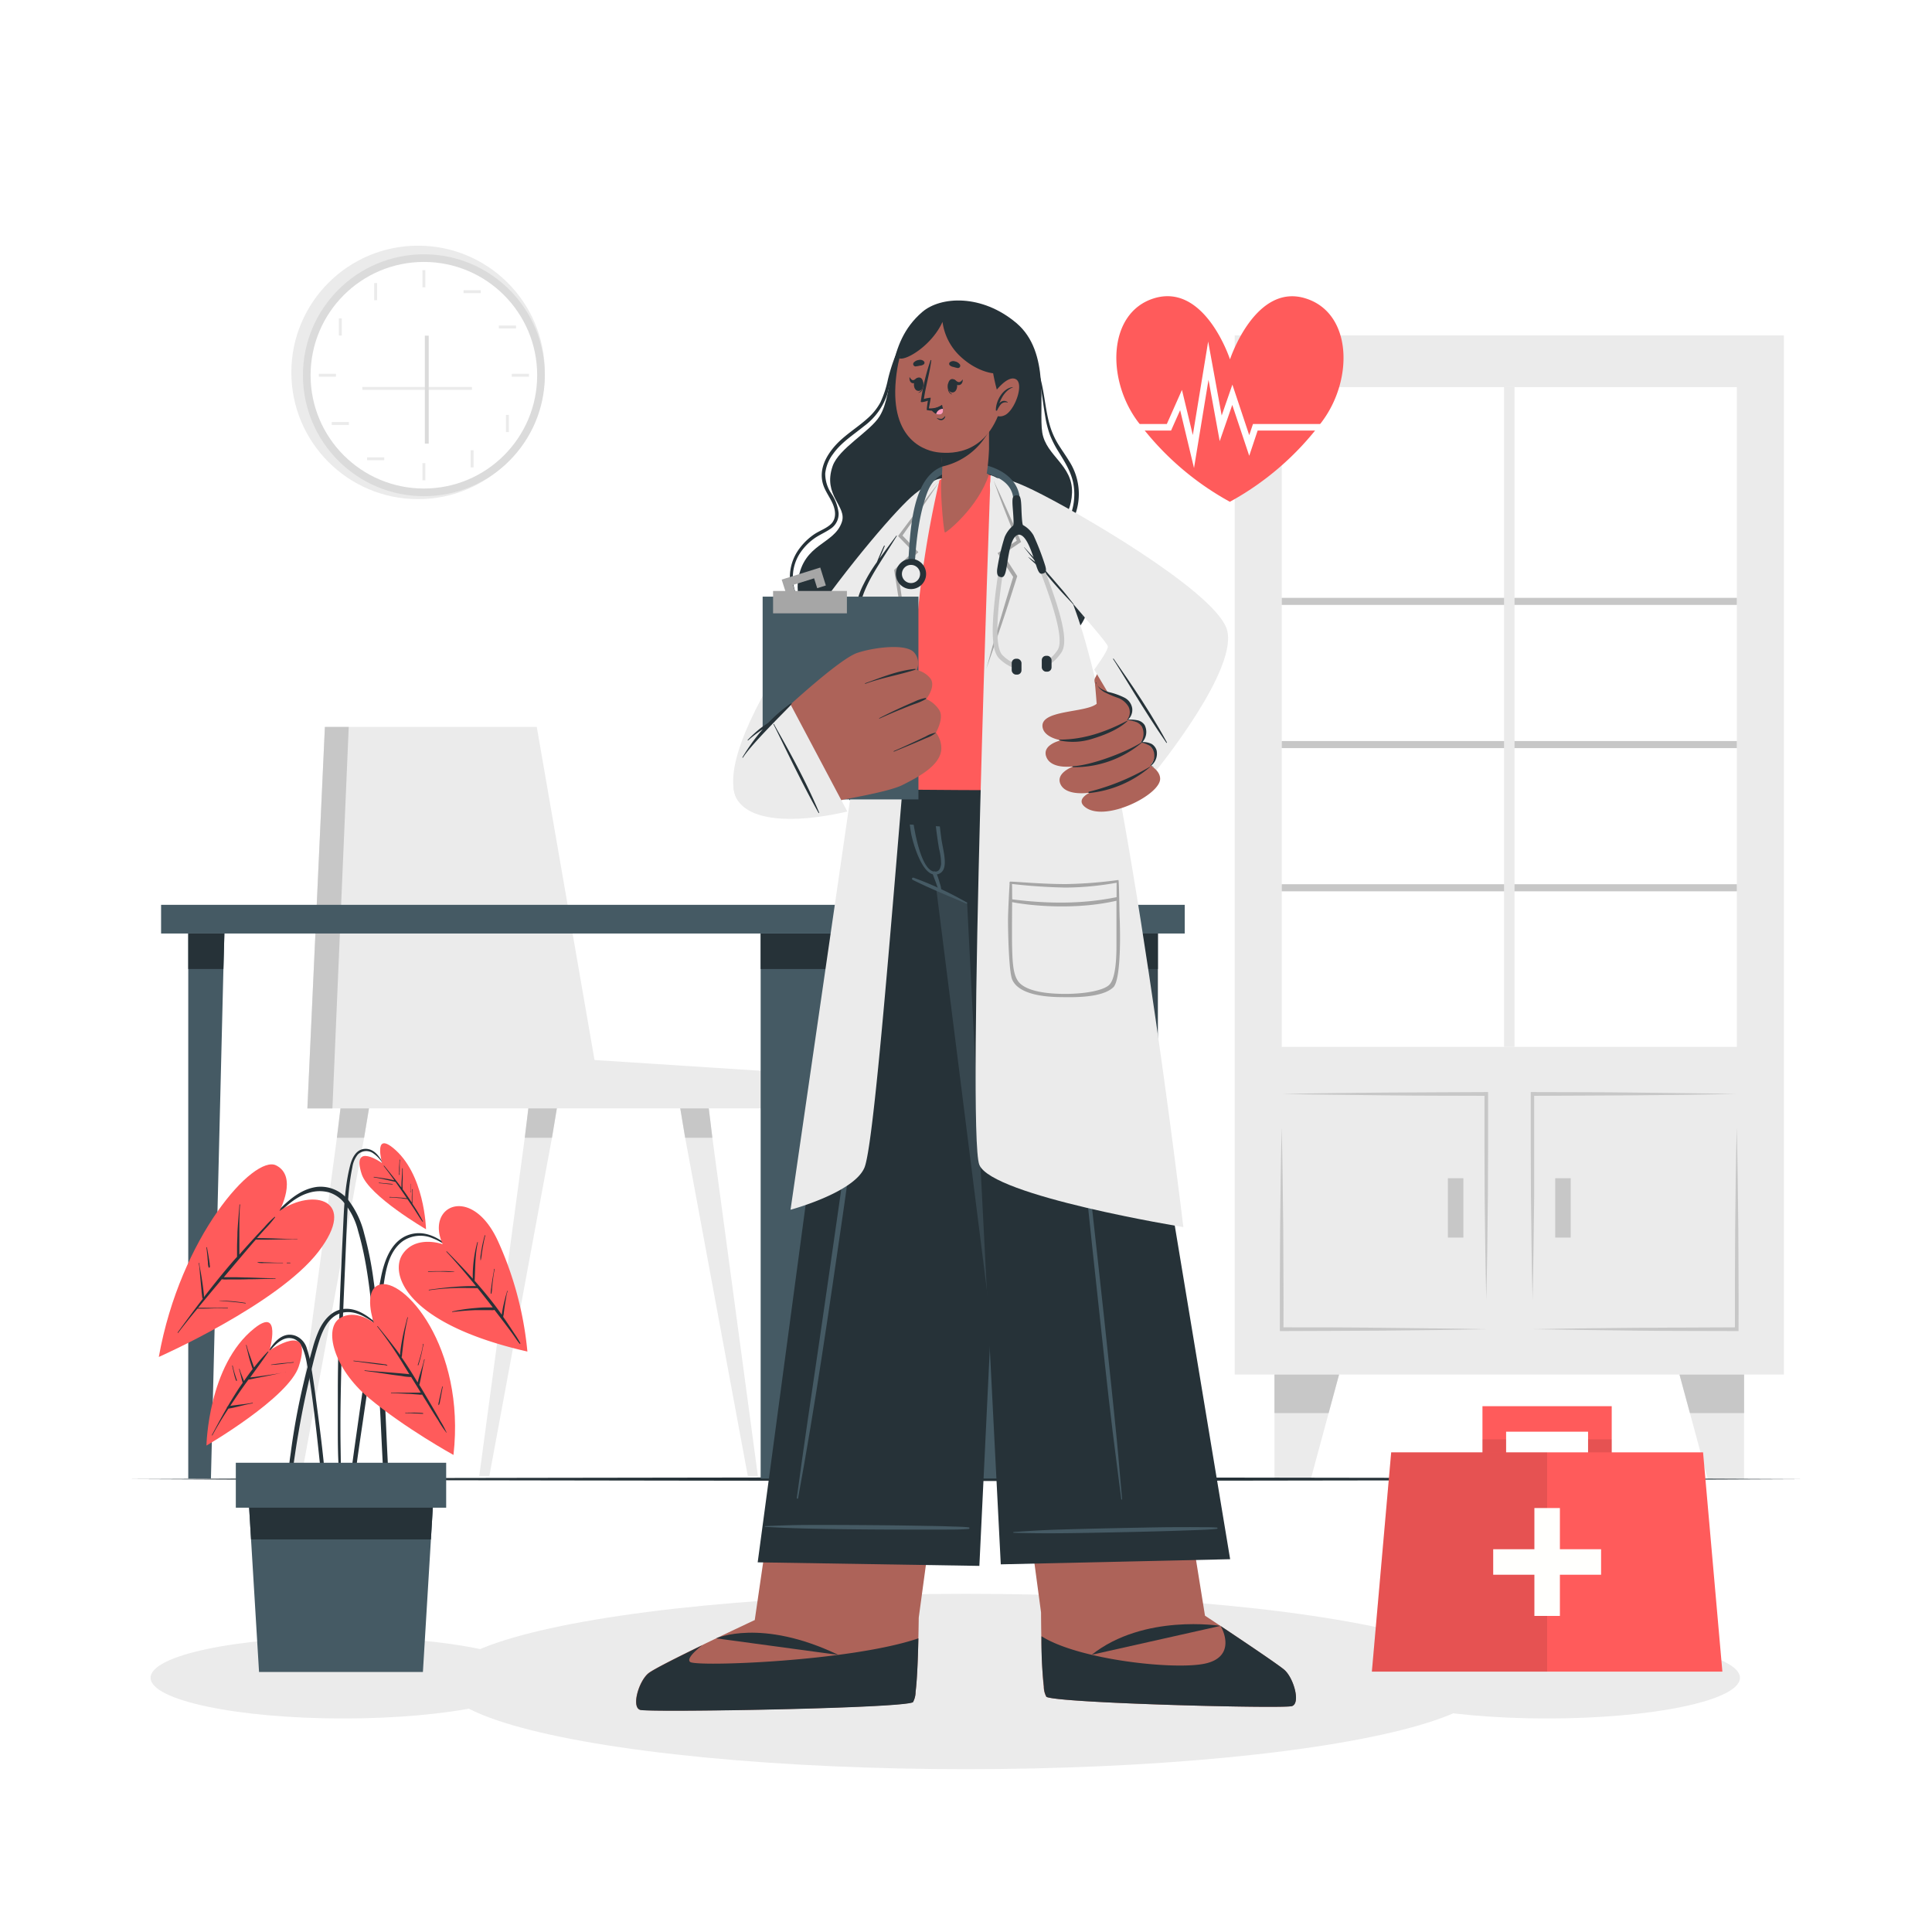 <svg class="animated" id="freepik_stories-doctor" xmlns="http://www.w3.org/2000/svg" viewBox="0 0 500 500" version="1.1" xmlns:xlink="http://www.w3.org/1999/xlink" xmlns:svgjs="http://svgjs.com/svgjs"><style>svg#freepik_stories-doctor:not(.animated) .animable {opacity: 0;}svg#freepik_stories-doctor.animated #freepik--background-complete--inject-18 {animation: 1s 1 forwards cubic-bezier(.36,-0.01,.5,1.38) slideDown;animation-delay: 0s;}svg#freepik_stories-doctor.animated #freepik--Shadow--inject-18 {animation: 1s 1 forwards cubic-bezier(.36,-0.01,.5,1.38) lightSpeedLeft;animation-delay: 0s;}svg#freepik_stories-doctor.animated #freepik--Floor--inject-18 {animation: 1s 1 forwards cubic-bezier(.36,-0.01,.5,1.38) lightSpeedLeft;animation-delay: 0s;}svg#freepik_stories-doctor.animated #freepik--Desk--inject-18 {animation: 1s 1 forwards cubic-bezier(.36,-0.01,.5,1.38) zoomIn;animation-delay: 0s;}svg#freepik_stories-doctor.animated #freepik--Plant--inject-18 {animation: 1s 1 forwards cubic-bezier(.36,-0.01,.5,1.38) zoomOut;animation-delay: 0s;}svg#freepik_stories-doctor.animated #freepik--Character--inject-18 {animation: 1s 1 forwards cubic-bezier(.36,-0.01,.5,1.38) zoomOut;animation-delay: 0s;}svg#freepik_stories-doctor.animated #freepik--Heart--inject-18 {animation: 1s 1 forwards cubic-bezier(.36,-0.01,.5,1.38) slideLeft;animation-delay: 0s;}svg#freepik_stories-doctor.animated #freepik--Bag--inject-18 {animation: 1s 1 forwards cubic-bezier(.36,-0.01,.5,1.38) zoomOut;animation-delay: 0s;}            @keyframes slideDown {                0% {                    opacity: 0;                    transform: translateY(-30px);                }                100% {                    opacity: 1;                    transform: translateY(0);                }            }                    @keyframes lightSpeedLeft {              from {                transform: translate3d(-50%, 0, 0) skewX(20deg);                opacity: 0;              }              60% {                transform: skewX(-10deg);                opacity: 1;              }              80% {                transform: skewX(2deg);              }              to {                opacity: 1;                transform: translate3d(0, 0, 0);              }            }                    @keyframes zoomIn {                0% {                    opacity: 0;                    transform: scale(0.5);                }                100% {                    opacity: 1;                    transform: scale(1);                }            }                    @keyframes zoomOut {                0% {                    opacity: 0;                    transform: scale(1.5);                }                100% {                    opacity: 1;                    transform: scale(1);                }            }                    @keyframes slideLeft {                0% {                    opacity: 0;                    transform: translateX(-30px);                }                100% {                    opacity: 1;                    transform: translateX(0);                }            }        </style><g id="freepik--background-complete--inject-18" class="animable" style="transform-origin: 263.553px 217.818px;"><circle cx="108.2" cy="96.38" r="32.8" style="fill: rgb(235, 235, 235); transform-origin: 108.2px 96.38px;" id="elu3cz2hgcle" class="animable"></circle><g id="elrv7fpe0xem"><circle cx="109.7" cy="97.11" r="31.3" style="fill: rgb(219, 219, 219); transform-origin: 109.7px 97.11px; transform: rotate(-45deg);" class="animable"></circle></g><g id="elircq3n006dm"><circle cx="109.7" cy="97.11" r="29.32" style="fill: rgb(255, 255, 255); transform-origin: 109.7px 97.11px; transform: rotate(-22.08deg);" class="animable"></circle></g><rect x="109.33" y="69.92" width="0.75" height="4.44" style="fill: rgb(235, 235, 235); transform-origin: 109.705px 72.14px;" id="elvk6hpq05r2g" class="animable"></rect><g id="el38klop8ai96"><rect x="96.84" y="73.26" width="0.75" height="4.44" style="fill: rgb(235, 235, 235); transform-origin: 97.215px 75.48px; transform: rotate(-29.99deg);" class="animable"></rect></g><g id="el29ojrzmi3of"><rect x="87.7" y="82.4" width="0.75" height="4.44" style="fill: rgb(235, 235, 235); transform-origin: 88.075px 84.62px; transform: rotate(-60.01deg);" class="animable"></rect></g><rect x="82.51" y="96.74" width="4.44" height="0.75" style="fill: rgb(235, 235, 235); transform-origin: 84.73px 97.115px;" id="elj4j3yg5272" class="animable"></rect><g id="ela3roi86y01"><rect x="85.85" y="109.22" width="4.44" height="0.75" style="fill: rgb(235, 235, 235); transform-origin: 88.07px 109.595px; transform: rotate(-29.887deg);" class="animable"></rect></g><g id="elre07olbbkl"><rect x="95" y="118.36" width="4.44" height="0.75" style="fill: rgb(235, 235, 235); transform-origin: 97.22px 118.735px; transform: rotate(-60.03deg);" class="animable"></rect></g><rect x="109.33" y="119.86" width="0.75" height="4.44" style="fill: rgb(235, 235, 235); transform-origin: 109.705px 122.08px;" id="elcwrhby4x1li" class="animable"></rect><g id="elrkwltxcthde"><rect x="121.81" y="116.52" width="0.75" height="4.44" style="fill: rgb(235, 235, 235); transform-origin: 122.185px 118.74px; transform: rotate(-30deg);" class="animable"></rect></g><g id="els4tlc7xm6qk"><rect x="130.95" y="107.38" width="0.75" height="4.44" style="fill: rgb(235, 235, 235); transform-origin: 131.325px 109.6px; transform: rotate(-60deg);" class="animable"></rect></g><rect x="132.45" y="96.74" width="4.45" height="0.75" style="fill: rgb(235, 235, 235); transform-origin: 134.675px 97.115px;" id="eljj5gx7kem1r" class="animable"></rect><g id="elgfk9jogi1yc"><rect x="129.11" y="84.25" width="4.44" height="0.75" style="fill: rgb(235, 235, 235); transform-origin: 131.33px 84.625px; transform: rotate(-29.887deg);" class="animable"></rect></g><g id="elx5nufdtumhe"><rect x="119.97" y="75.11" width="4.44" height="0.75" style="fill: rgb(235, 235, 235); transform-origin: 122.19px 75.485px; transform: rotate(-60.03deg);" class="animable"></rect></g><g id="ell2v8v857nci"><rect x="93.77" y="100.15" width="28.37" height="0.75" style="fill: rgb(235, 235, 235); transform-origin: 107.955px 100.525px; transform: rotate(-63.04deg);" class="animable"></rect></g><g id="elgb9h86p1tnf"><rect x="109.95" y="86.87" width="1" height="27.94" style="fill: rgb(219, 219, 219); transform-origin: 110.45px 100.84px; transform: rotate(-11.32deg);" class="animable"></rect></g><rect x="319.54" y="86.81" width="142.13" height="268.92" style="fill: rgb(235, 235, 235); transform-origin: 390.605px 221.27px;" id="eltz5mh30qawn" class="animable"></rect><rect x="331.71" y="100.19" width="117.79" height="170.74" style="fill: rgb(255, 255, 255); transform-origin: 390.605px 185.56px;" id="el2niy69rbori" class="animable"></rect><polygon points="339.23 382.79 329.84 382.79 329.84 355.73 346.55 355.73 339.23 382.79" style="fill: rgb(235, 235, 235); transform-origin: 338.195px 369.26px;" id="el602g7uvccf4" class="animable"></polygon><polygon points="346.55 355.73 343.85 365.7 329.83 365.7 329.83 355.73 346.55 355.73" style="fill: rgb(199, 199, 199); transform-origin: 338.19px 360.715px;" id="elhodw2stdqmr" class="animable"></polygon><polygon points="441.97 382.79 451.36 382.79 451.36 355.73 434.65 355.73 441.97 382.79" style="fill: rgb(235, 235, 235); transform-origin: 443.005px 369.26px;" id="elx1zslflxyjh" class="animable"></polygon><polygon points="434.65 355.73 437.35 365.7 451.37 365.7 451.37 355.73 434.65 355.73" style="fill: rgb(199, 199, 199); transform-origin: 443.01px 360.715px;" id="elonfvucyy5k" class="animable"></polygon><path d="M449.5,283.12c-8.83.18-17.65.28-26.47.35s-17.65.08-26.47.13l.48-.48c0,4.43,0,8.87,0,13.31l0,13.31c-.1,8.88-.19,17.75-.41,26.63-.23-8.88-.32-17.75-.42-26.63l-.05-13.31c0-4.44,0-8.88,0-13.31v-.49h.48c8.82.05,17.64,0,26.47.13S440.67,282.93,449.5,283.12Z" style="fill: rgb(199, 199, 199); transform-origin: 422.83px 309.5px;" id="elyki92io4nre" class="animable"></path><path d="M396.56,344c8.82-.19,17.64-.29,26.47-.36s17.64-.08,26.47-.13L449,344c0-4.36,0-8.71,0-13.06l.06-13.06c.09-8.71.18-17.41.41-26.12.22,8.71.31,17.41.4,26.12l.06,13.06c0,4.35.05,8.7,0,13.06v.48h-.48c-8.83-.05-17.65,0-26.47-.12S405.38,344.15,396.56,344Z" style="fill: rgb(199, 199, 199); transform-origin: 423.256px 318.12px;" id="elo5mcqkp2g5d" class="animable"></path><g id="el92z6disna3e"><rect x="402.49" y="304.92" width="4.01" height="15.36" style="fill: rgb(199, 199, 199); transform-origin: 404.495px 312.6px; transform: rotate(180deg);" class="animable"></rect></g><path d="M331.71,283.12c8.82-.19,17.64-.29,26.47-.36s17.64-.08,26.47-.13h.47v.49c0,4.43,0,8.87,0,13.31l-.06,13.31c-.09,8.88-.18,17.75-.41,26.63-.23-8.88-.32-17.75-.42-26.63l-.05-13.31c0-4.44,0-8.88,0-13.31l.48.48c-8.83-.05-17.65,0-26.47-.13S340.53,283.3,331.71,283.12Z" style="fill: rgb(199, 199, 199); transform-origin: 358.415px 309.5px;" id="elwfznhu73ji" class="animable"></path><path d="M384.65,344c-8.83.18-17.65.28-26.47.36s-17.65.07-26.47.12h-.48V344c0-4.36,0-8.71,0-13.06l.06-13.06c.09-8.71.18-17.41.41-26.12.22,8.71.31,17.41.4,26.12l.06,13.06c0,4.35.05,8.7,0,13.06l-.48-.49c8.82,0,17.64,0,26.47.13S375.82,343.78,384.65,344Z" style="fill: rgb(199, 199, 199); transform-origin: 357.94px 318.12px;" id="el3z1h1688thp" class="animable"></path><rect x="374.71" y="304.92" width="4.01" height="15.36" style="fill: rgb(199, 199, 199); transform-origin: 376.715px 312.6px;" id="elz9yrqtvxx8" class="animable"></rect><rect x="331.71" y="154.72" width="117.79" height="1.83" style="fill: rgb(199, 199, 199); transform-origin: 390.605px 155.635px;" id="el4hcm8tyydz2" class="animable"></rect><rect x="331.71" y="191.78" width="117.79" height="1.83" style="fill: rgb(199, 199, 199); transform-origin: 390.605px 192.695px;" id="el8cinull3tq7" class="animable"></rect><rect x="331.71" y="228.84" width="117.79" height="1.83" style="fill: rgb(199, 199, 199); transform-origin: 390.605px 229.755px;" id="els0ukfvymsa" class="animable"></rect><rect x="389.25" y="100.19" width="2.71" height="170.74" style="fill: rgb(235, 235, 235); transform-origin: 390.605px 185.56px;" id="elmmqgzsqkdpd" class="animable"></rect><polygon points="174.93 280.1 177.32 294.45 193.53 381.99 196.14 381.99 184.36 294.45 182.61 280.1 174.93 280.1" style="fill: rgb(235, 235, 235); transform-origin: 185.535px 331.045px;" id="elpwkic6godfn" class="animable"></polygon><polygon points="182.61 280.1 174.93 280.1 177.32 294.45 184.36 294.45 182.61 280.1" style="fill: rgb(199, 199, 199); transform-origin: 179.645px 287.275px;" id="elocszlcucudh" class="animable"></polygon><polygon points="124.03 381.99 126.64 381.99 142.85 294.45 145.24 280.1 137.56 280.1 135.81 294.45 124.03 381.99" style="fill: rgb(235, 235, 235); transform-origin: 134.635px 331.045px;" id="el4syh25yo6ta" class="animable"></polygon><polygon points="137.56 280.1 135.81 294.45 142.85 294.45 145.24 280.1 137.56 280.1" style="fill: rgb(199, 199, 199); transform-origin: 140.525px 287.275px;" id="elx8npds2i9w" class="animable"></polygon><polygon points="75.41 381.99 78.02 381.99 94.23 294.45 96.62 280.1 88.94 280.1 87.19 294.45 75.41 381.99" style="fill: rgb(235, 235, 235); transform-origin: 86.015px 331.045px;" id="elw9f2yvkaome" class="animable"></polygon><polygon points="87.19 294.45 94.23 294.45 96.62 280.1 88.94 280.1 87.19 294.45" style="fill: rgb(199, 199, 199); transform-origin: 91.905px 287.275px;" id="elye1thp89ysq" class="animable"></polygon><polygon points="79.55 286.85 198.33 286.85 198.33 277.21 153.86 274.33 138.92 188.14 84.08 188.14 79.55 286.85" style="fill: rgb(235, 235, 235); transform-origin: 138.94px 237.495px;" id="el4j7j087oatr" class="animable"></polygon><polygon points="79.55 286.85 86.03 286.85 90.25 188.14 84.08 188.14 79.55 286.85" style="fill: rgb(199, 199, 199); transform-origin: 84.9px 237.495px;" id="elknanr2lrstf" class="animable"></polygon></g><g id="freepik--Shadow--inject-18" class="animable" style="transform-origin: 244.635px 435.17px;"><ellipse cx="250" cy="435.17" rx="135.34" ry="22.69" style="fill: rgb(235, 235, 235); transform-origin: 250px 435.17px;" id="elda79l3izx7c" class="animable"></ellipse><ellipse cx="88.87" cy="434.21" rx="49.9" ry="10.53" style="fill: rgb(235, 235, 235); transform-origin: 88.87px 434.21px;" id="elgpbeph1s4eo" class="animable"></ellipse><ellipse cx="400.4" cy="434.21" rx="49.9" ry="10.53" style="fill: rgb(235, 235, 235); transform-origin: 400.4px 434.21px;" id="el6d5mrot572g" class="animable"></ellipse></g><g id="freepik--Floor--inject-18" class="animable" style="transform-origin: 250px 382.795px;"><polygon points="33.4 382.79 87.55 382.55 141.7 382.46 250 382.3 358.3 382.46 412.45 382.55 466.6 382.79 412.45 383.04 358.3 383.13 250 383.29 141.7 383.13 87.55 383.04 33.4 382.79" style="fill: rgb(38, 50, 56); transform-origin: 250px 382.795px;" id="elw9ppuyqhayp" class="animable"></polygon></g><g id="freepik--Desk--inject-18" class="animable" style="transform-origin: 174.15px 308.41px;"><rect x="196.86" y="241.58" width="76.78" height="141.06" style="fill: rgb(69, 90, 100); transform-origin: 235.25px 312.11px;" id="elw74grccghn" class="animable"></rect><rect x="196.86" y="241.58" width="76.78" height="9.2" style="fill: rgb(38, 50, 56); transform-origin: 235.25px 246.18px;" id="elbllcvg33svb" class="animable"></rect><rect x="41.69" y="234.17" width="264.92" height="7.42" style="fill: rgb(69, 90, 100); transform-origin: 174.15px 237.88px;" id="elmzo9uodhlf" class="animable"></rect><polygon points="58.07 241.59 57.82 250.78 54.59 382.65 48.72 382.65 48.72 241.59 58.07 241.59" style="fill: rgb(69, 90, 100); transform-origin: 53.395px 312.12px;" id="el2gje70nvn3m" class="animable"></polygon><polygon points="48.72 241.59 58.07 241.59 57.82 250.78 48.72 250.78 48.72 241.59" style="fill: rgb(38, 50, 56); transform-origin: 53.395px 246.185px;" id="elexghl44pxt" class="animable"></polygon><rect x="273.64" y="241.58" width="26.02" height="141.06" style="fill: rgb(55, 71, 79); transform-origin: 286.65px 312.11px;" id="el18txmds5fda" class="animable"></rect><rect x="273.64" y="241.58" width="26.02" height="9.2" style="fill: rgb(38, 50, 56); transform-origin: 286.65px 246.18px;" id="elhdqnhd1ewe4" class="animable"></rect></g><g id="freepik--Plant--inject-18" class="animable" style="transform-origin: 88.795px 364.29px;"><path d="M119.23,325.36c-3.4-3.33-7.79-7.35-13-5.92-4.88,1.35-6.75,6.69-7.63,11.13-1.12,5.72-2,11.5-2.91,17.27s-1.78,11.65-2.62,17.48q-.7,4.94-1.4,9.87L91,380.13c-.22,1.62-.49,3.23-.58,4.86,0,.52.79.6.9.1.63-2.75.89-5.6,1.29-8.39s.81-5.6,1.23-8.41q1.22-8.35,2.49-16.69t2.6-16.69c.75-4.72,1.1-10.57,5.28-13.68a8.08,8.08,0,0,1,7.82-.74c2.75,1.05,5,3,7.1,5C119.2,325.52,119.29,325.42,119.23,325.36Z" style="fill: rgb(38, 50, 56); transform-origin: 104.835px 352.284px;" id="el5tzptla6td2" class="animable"></path><path d="M114.58,322s-6.94-2.5-10.37,2.56.67,18,32.28,25.22a89.25,89.25,0,0,0-7.61-28.57C122.11,306.4,110,312,114.58,322Z" style="fill: rgb(255, 91, 91); transform-origin: 119.848px 330.965px;" id="el2eqm8q3ifuj" class="animable"></path><path d="M134.67,347.64a24.36,24.36,0,0,0-1.59-2.57c-.53-.81-1.06-1.62-1.6-2.43-.41-.61-.82-1.21-1.24-1.81,0-.15,0-.3.06-.45s.07-.55.11-.82c.08-.6.16-1.19.25-1.78s.18-1.17.3-1.76a9,9,0,0,1,.41-1.86c0-.09-.12-.14-.14,0a6.4,6.4,0,0,1-.28,1l-.21.8c-.15.6-.3,1.2-.44,1.81s-.23,1.11-.32,1.68q-.07.41-.12.81c-.57-.81-1.14-1.6-1.73-2.38-1.68-2.21-3.46-4.34-5.29-6.42,0,0,0,0,0-.05.17-3.33.09-6.61.83-9.88,0-.09-.12-.14-.14-.05a33.93,33.93,0,0,0-1.18,9.45c-.66-.74-1.32-1.47-2-2.19q-2.31-2.49-4.71-4.88c-.06-.06-.16,0-.1.1,2.66,2.86,5.19,5.85,7.65,8.89a55.64,55.64,0,0,0-5.77.21c-2.15.16-4.27.44-6.4.73-.09,0-.07.15,0,.14a59.7,59.7,0,0,1,6.39-.57c2.07-.09,4.12,0,6.18,0,1.33,1.65,2.65,3.31,3.94,5h-1.74c-1,0-1.93.09-2.88.17a44,44,0,0,0-5.84.87.07.07,0,0,0,0,.14c1.94-.22,3.89-.4,5.84-.47.93,0,1.86,0,2.8,0h1.45a1.77,1.77,0,0,0,.8-.07c.85,1.1,1.7,2.21,2.54,3.32q1,1.32,2,2.67c.67.92,1.27,1.92,2,2.78C134.61,347.78,134.7,347.71,134.67,347.64Z" style="fill: rgb(38, 50, 56); transform-origin: 122.818px 334.602px;" id="elps6guwd74fe" class="animable"></path><path d="M117.6,329.14a20.1,20.1,0,0,0-3.38-.17c-1.13,0-2.25,0-3.38.07-.1,0-.1.15,0,.14,1.14-.08,2.28-.1,3.43-.08s2.21.12,3.32.09C117.64,329.19,117.64,329.14,117.6,329.14Z" style="fill: rgb(38, 50, 56); transform-origin: 114.197px 329.077px;" id="eldnd0e50jc97" class="animable"></path><path d="M127.52,331.68c.13-1.08.27-2.16.5-3.22,0-.1-.13-.14-.14,0-.16,1.06-.37,2.11-.53,3.18-.08.53-.15,1.06-.21,1.6a6.86,6.86,0,0,0-.13,1.5.09.09,0,0,0,.18,0,9.56,9.56,0,0,0,.17-1.51C127.41,332.71,127.46,332.2,127.52,331.68Z" style="fill: rgb(38, 50, 56); transform-origin: 127.514px 331.6px;" id="elqpn2qppafv" class="animable"></path><path d="M125.44,319.72c-.27,1-.55,2.12-.74,3.19-.1.54-.18,1.08-.26,1.63a6.6,6.6,0,0,0-.1,1.6s.07,0,.08,0a9.45,9.45,0,0,0,.25-1.52c.07-.53.15-1.05.24-1.57.19-1.1.39-2.19.67-3.28C125.6,319.68,125.47,319.63,125.44,319.72Z" style="fill: rgb(38, 50, 56); transform-origin: 124.955px 322.906px;" id="elmu5svibfj9" class="animable"></path><path d="M84.29,383.82c-.18-2-.37-4-.58-6-.41-3.94-.9-7.87-1.42-11.79s-1-7.83-1.66-11.73A29.39,29.39,0,0,0,79.42,349a5,5,0,0,0-3-3.32c-3.72-1.29-6.22,2.57-7.73,5.3,0,.08.08.14.13.07.9-1.3,3.38-4.92,6.2-4.76,1.9.12,3.42,1.46,4.33,6.2,2.27,11.79,4.32,35.72,4.56,37.28.12.83.71.8.72-.09C84.69,387.73,84.46,385.77,84.29,383.82Z" style="fill: rgb(38, 50, 56); transform-origin: 76.665px 367.897px;" id="eln8g8t68ia98" class="animable"></path><path d="M69.75,349.52S73,338,65.81,343.78c-12,9.55-12.38,30.33-12.38,30.33s21.26-12.35,23.9-20.49C81.27,341.49,69.75,349.52,69.75,349.52Z" style="fill: rgb(255, 91, 91); transform-origin: 65.79px 358.134px;" id="el4phyzp57mlj" class="animable"></path><path d="M73.77,355.15c-1.67.34-3.36.56-5,.81l-2.4.33c-.53.08-1.08.13-1.62.19,1.58-2.18,3.18-4.35,4.7-6.58.06-.08-.08-.17-.15-.1a48.09,48.09,0,0,0-3.55,4.1l-.94-2.67c-.36-1-.75-2.05-1-3.1,0-.09-.16-.05-.14,0,.29,1.05.5,2.12.78,3.18s.58,2,.94,3c-.78,1-1.53,2.05-2.25,3.09-.37-1-.82-2-1.14-3.09,0-.09-.17,0-.14,0,.38,1.17.59,2.38.95,3.55-.49.71-1,1.43-1.45,2.15-.85,1.32-1.66,2.67-2.46,4a.31.31,0,0,0-.18.32c-1.35,2.33-2.62,4.69-3.88,7.06,0,.09.08.16.12.07,1.26-2.35,2.67-4.63,4.13-6.88h0a3.1,3.1,0,0,1,.7-.14l.73-.16c.55-.12,1.1-.26,1.64-.39,1.08-.27,2.15-.53,3.24-.71.09,0,0-.16,0-.14-1.29.24-2.58.39-3.88.54-.61.07-1.22.15-1.83.25h-.09c.76-1.16,1.54-2.31,2.32-3.45s1.57-2.23,2.37-3.33c.73-.11,1.46-.3,2.2-.44l2.46-.48c1.65-.33,3.29-.7,4.94-1C73.9,355.27,73.86,355.13,73.77,355.15Z" style="fill: rgb(38, 50, 56); transform-origin: 64.366px 359.789px;" id="elxt9kehv4zg" class="animable"></path><path d="M61,356.28c-.09-.3-.19-.6-.28-.91a18,18,0,0,1-.49-1.92c0-.09-.16-.05-.14,0,.14.65.29,1.29.44,1.94a13,13,0,0,0,.56,1.91.13.13,0,0,0,.24-.08C61.23,356.93,61.1,356.61,61,356.28Z" style="fill: rgb(38, 50, 56); transform-origin: 60.709px 355.379px;" id="elplzvzmijlgi" class="animable"></path><path d="M76,352.5c-1,.14-2,.21-2.93.29s-2,.23-2.92.37c0,0,0,.09,0,.09,1-.07,2-.14,2.93-.27s1.94-.27,2.92-.34C76,352.63,76,352.48,76,352.5Z" style="fill: rgb(38, 50, 56); transform-origin: 73.075px 352.874px;" id="elrlbr2plwyzn" class="animable"></path><path d="M99.93,369.29c-.37-8.45-.91-16.88-1.76-25.3-.42-4.19-.89-8.38-1.48-12.55a89.78,89.78,0,0,0-2.43-12.15,23.35,23.35,0,0,0-4-8.56,9.19,9.19,0,0,0-8.17-3.57c-3.7.46-6.68,2.79-9.25,5.32-2.89,2.84-5.54,5.94-8.21,9-.68.77-1.35,1.54-2,2.32-.06.07,0,.17.11.1,2.61-3,5.33-5.93,8.18-8.72,2.62-2.58,5.33-5.4,9-6.47a9.28,9.28,0,0,1,5.22-.12,8.23,8.23,0,0,1,3.56,2.26,18.63,18.63,0,0,1,4,7.81c2.28,7.77,3.09,15.91,3.93,23.93s1.44,16.32,1.85,24.5.73,16.47,1.52,24.67c.1,1,.23,2,.36,3,.09.68,1.14.68,1.09,0C100.7,386.27,100.31,377.79,99.93,369.29Z" style="fill: rgb(38, 50, 56); transform-origin: 82.029px 351.195px;" id="eldml7blyj2pb" class="animable"></path><path d="M72.33,313.4s4.83-8.93-.87-11.8S46.67,320,41.1,351.18c0,0,30.82-13.63,41.29-27.22S81,307.38,72.33,313.4Z" style="fill: rgb(255, 91, 91); transform-origin: 63.797px 326.261px;" id="elc7kp4m8ob94" class="animable"></path><path d="M76.87,320.66c-3.47,0-6.92-.26-10.39-.24l2-2.23a32.28,32.28,0,0,0,2.71-3.14c0-.08,0-.18-.12-.12a23.24,23.24,0,0,0-2.62,2.63c-.87.92-1.74,1.84-2.59,2.77-1.33,1.43-2.63,2.89-3.92,4.35,0-.14,0-.28,0-.42,0-.61,0-1.21,0-1.82l0-3.52c0-2.39,0-4.78.19-7.16,0-.09-.14-.08-.15,0-.16,2.39-.41,4.76-.53,7.16,0,1.17-.08,2.35-.1,3.52,0,.61,0,1.22,0,1.82,0,.33,0,.68,0,1-.2.23-.41.45-.62.68-2.76,3.16-5.39,6.43-7.95,9.75,0-.18,0-.37,0-.55l-.12-1.1c-.09-.79-.2-1.58-.32-2.37s-.23-1.49-.35-2.23-.35-1.68-.41-2.52a.07.07,0,1,0-.14,0,21.7,21.7,0,0,1,.29,2.54l.21,2.29c.07.76.14,1.52.22,2.29,0,.36.07.73.11,1.09l.06.55a1.07,1.07,0,0,0,.15.44l-1.32,1.72c-1.74,2.31-3.46,4.65-5.18,7,0,.07,0,.17.11.1,1.62-2.12,3.29-4.2,5-6.26,1.27,0,2.56,0,3.83-.06s2.67,0,4,0a.07.07,0,0,0,0-.14l-4,0c-1.22,0-2.47-.06-3.68,0q2.24-2.71,4.5-5.41c.55-.65,1.11-1.3,1.66-2a7.22,7.22,0,0,0,1.54.05h1.83c1.13,0,2.27,0,3.41-.05,2.35,0,4.71-.11,7.06-.12a.07.07,0,0,0,0-.14c-2.36,0-4.71-.13-7.07-.19-1.14,0-2.28-.07-3.42-.08l-1.82,0c-.35,0-.7,0-1,0,1.29-1.53,2.58-3.07,3.88-4.6a.27.27,0,0,0,.07-.08q1.89-2.24,3.8-4.46l.53-.6c3.59.11,7.18-.13,10.77-.06A.07.07,0,0,0,76.87,320.66Z" style="fill: rgb(38, 50, 56); transform-origin: 61.483px 328.33px;" id="el716f2x9y2a" class="animable"></path><path d="M75.09,326.78h-.84c-.08,0-.07.13,0,.13h.84C75.19,326.93,75.19,326.78,75.09,326.78Z" style="fill: rgb(38, 50, 56); transform-origin: 74.679px 326.846px;" id="elsha982ljkrj" class="animable"></path><path d="M73.23,326.79c-1.11,0-2.22,0-3.33-.07l-1.67-.05a6.1,6.1,0,0,0-1.54,0,.05.05,0,0,0,0,.1,5.73,5.73,0,0,0,1.55.11l1.66,0h3.33A.08.08,0,0,0,73.23,326.79Z" style="fill: rgb(38, 50, 56); transform-origin: 69.942px 326.757px;" id="elzt3hwxhbuxf" class="animable"></path><path d="M63.54,337.19a47.23,47.23,0,0,0-6.82-.61,0,0,0,0,0,0,.05c2.27.22,4.54.34,6.78.7A.07.07,0,1,0,63.54,337.19Z" style="fill: rgb(38, 50, 56); transform-origin: 60.157px 336.957px;" id="eluwz11v3p8no" class="animable"></path><path d="M54.27,327.28c0-.2,0-.4-.07-.6-.05-.44-.12-.89-.19-1.33-.14-.85-.29-1.69-.45-2.53,0-.08-.15-.06-.14,0,.11.87.2,1.74.29,2.62,0,.43.07.86.11,1.28A3.63,3.63,0,0,0,54,328c.06.13.26.07.3-.05A1.54,1.54,0,0,0,54.27,327.28Z" style="fill: rgb(38, 50, 56); transform-origin: 53.871px 325.42px;" id="el41zuuno57jc" class="animable"></path><path d="M99.63,301.93c-1.1-2.06-2.51-4.77-5.26-4.6-2.27.15-3.3,2.47-3.78,4.38C89.08,307.64,89,313.9,88.69,320c-.62,12.85-1.18,25.71-1.26,38.57,0,3.56,0,7.13,0,10.69s0,7.3.25,10.93a.27.27,0,0,0,.53,0c0-3.11-.09-6.22-.1-9.33s0-6.07.06-9.11q.15-9.21.49-18.43c.23-6.11.5-12.21.76-18.32l.39-9.15c.14-3,.26-5.92.6-8.86.19-1.65.44-3.29.78-4.92a6.85,6.85,0,0,1,1.42-3.29,3.11,3.11,0,0,1,4-.29A8.49,8.49,0,0,1,99.51,302C99.55,302.08,99.67,302,99.63,301.93Z" style="fill: rgb(38, 50, 56); transform-origin: 93.534px 338.865px;" id="elwcmxt4j7c5h" class="animable"></path><path d="M98.89,301s-2.27-8,2.74-4c8.33,6.65,8.62,21.13,8.62,21.13s-14.81-8.6-16.65-14.28C90.86,295.35,98.89,301,98.89,301Z" style="fill: rgb(255, 91, 91); transform-origin: 101.64px 307.005px;" id="elffco3b6qiin" class="animable"></path><path d="M107.14,312.14l-.42-.65a5.14,5.14,0,0,0,0-.68c0-.35,0-.69,0-1,0-.68,0-1.35.07-2,0-.09-.13-.09-.14,0,0,.67-.06,1.33-.08,2l0,1c0,.12,0,.27,0,.42q-.87-1.35-1.8-2.67c-.18-.26-.36-.51-.55-.76a16.23,16.23,0,0,1,0-2.61c0-.93,0-1.86,0-2.78,0-.1-.14-.09-.14,0,0,1-.07,1.93-.12,2.9a17.72,17.72,0,0,0-.06,2.06c-1.43-1.94-2.95-3.82-4.48-5.68-.05-.06-.16,0-.11.09.95,1.2,1.86,2.44,2.75,3.69-1.74-.41-3.51-.64-5.28-.9-.09,0-.13.13,0,.14,1.88.28,3.72.75,5.57,1.16h0c.7,1,1.41,2,2.1,3,.29.41.56.83.84,1.24h-.08l-.57-.08c-.41-.05-.82-.08-1.23-.11-.86-.07-1.71-.11-2.57-.16a.07.07,0,0,0,0,.14c.85,0,1.68.09,2.52.18.44,0,.88.11,1.33.16l.57.07.17,0,1.43,2.1c.83,1.23,1.58,2.56,2.47,3.75.06.07.16,0,.12-.07A41,41,0,0,0,107.14,312.14Z" style="fill: rgb(38, 50, 56); transform-origin: 103.078px 308.927px;" id="elgqod5at90ss" class="animable"></path><path d="M103.45,303.11c0-.31,0-.62,0-.93a16.06,16.06,0,0,1,.08-2,.07.07,0,1,0-.14,0c0,.64-.07,1.29-.1,1.94,0,.32,0,.65,0,1,0,.15,0,.3,0,.45a1.41,1.41,0,0,0,0,.46.06.06,0,0,0,.12,0,1.25,1.25,0,0,0,0-.43Z" style="fill: rgb(38, 50, 56); transform-origin: 103.401px 302.1px;" id="eldwl4eyzyoth" class="animable"></path><path d="M101.62,306.43a15.75,15.75,0,0,0-1.67-.17c-.61-.06-1.22-.11-1.83-.19-.1,0-.12.14,0,.14,1.17.08,2.34.29,3.51.33A.06.06,0,0,0,101.62,306.43Z" style="fill: rgb(38, 50, 56); transform-origin: 99.85px 306.305px;" id="elwk8d2op3v5k" class="animable"></path><path d="M106.27,306.47a.81.81,0,0,1,0,.31V307c0,.19,0,.37,0,.56v.56a1.34,1.34,0,0,0,0,.49s0,0,.06,0a.5.5,0,0,0,0-.24v-.25c0-.19,0-.38,0-.56v-.82c0-.08,0-.24,0-.31S106.18,306.34,106.27,306.47Z" style="fill: rgb(38, 50, 56); transform-origin: 106.293px 307.492px;" id="elqu63x9xbhn" class="animable"></path><path d="M100,344.58c-3.12-2.33-5.92-5.69-10.11-5.86-3.45-.13-5.88,2.47-7.26,5.37a31.12,31.12,0,0,0-1.7,4.77q-.93,3.28-1.76,6.6Q77.52,362,76.37,368.6c-.42,2.46-.81,4.92-1.12,7.4a64.37,64.37,0,0,0-.73,7.58.4.4,0,0,0,.78.09c.42-2.07.59-4.21.9-6.3s.62-4.21,1-6.31q1.06-6.3,2.48-12.52c.89-3.92,1.77-7.9,3-11.72.9-2.73,2.36-5.93,5.31-6.91,4.5-1.5,8.58,2.31,11.87,4.78C100,344.74,100.05,344.64,100,344.58Z" style="fill: rgb(38, 50, 56); transform-origin: 87.269px 361.332px;" id="el54jsuyaotn" class="animable"></path><path d="M96.75,342.35s-2.87-8.2,1.28-9.81c6.23-2.41,22.52,15.94,19.33,44,0,0-12.59-6.93-21.88-14.73s-11.67-18-7.58-20.62S96.75,342.35,96.75,342.35Z" style="fill: rgb(255, 91, 91); transform-origin: 101.872px 354.434px;" id="els4qhlxloks" class="animable"></path><path d="M115.48,370.56a22,22,0,0,0-1.52-2.83c-.53-1-1.07-1.92-1.62-2.87-1.08-1.85-2.16-3.71-3.27-5.54l-.54-.89c0-.11,0-.22.07-.33l.18-.81c.14-.61.25-1.23.36-1.84.23-1.2.43-2.42.76-3.6a.07.07,0,0,0-.14,0c-.26,1.2-.64,2.39-1,3.56-.18.58-.36,1.16-.52,1.75,0,.2-.1.4-.16.6-1.33-2.2-2.69-4.38-4.16-6.49a2.88,2.88,0,0,0,.14-.9l.15-1.23c.11-.93.21-1.85.35-2.77a52.06,52.06,0,0,1,1-5.39c0-.09-.11-.11-.14,0-.44,1.77-.93,3.54-1.27,5.33-.16.88-.32,1.77-.44,2.65-.06.45-.1.89-.15,1.34,0,.13,0,.27,0,.4-.45-.64-.9-1.27-1.38-1.89-1.43-1.89-2.92-3.74-4.43-5.58,0-.07-.17,0-.11.08a98.31,98.31,0,0,1,7.07,10.34c.42.66.82,1.32,1.23,2l-.41-.05c-.52-.06-1.06-.1-1.58-.15l-3.18-.27c-2.12-.17-4.25-.3-6.36-.53-.09,0-.12.13,0,.14,2.15.25,4.28.59,6.41.9,1,.15,2.1.29,3.16.42a12.64,12.64,0,0,0,2.42.25q1.26,2,2.5,4.06a3.46,3.46,0,0,0-.56,0h-3c-1.37,0-2.73,0-4.1,0-.09,0-.07.14,0,.14,1.38,0,2.76.09,4.14.16.66,0,1.31.07,2,.12l1,.07a2.07,2.07,0,0,0,.86,0c.71,1.15,1.43,2.3,2.13,3.45s1.31,2.12,2,3.17a26,26,0,0,0,2.14,3.21A.08.08,0,0,0,115.48,370.56Z" style="fill: rgb(38, 50, 56); transform-origin: 104.958px 355.822px;" id="el490017r7sz5" class="animable"></path><path d="M109.48,347.84a20.58,20.58,0,0,1-.56,2.68c-.24.91-.5,1.81-.8,2.7a.09.09,0,1,0,.17.06c.28-.89.53-1.78.75-2.69s.36-1.82.58-2.72C109.64,347.78,109.49,347.75,109.48,347.84Z" style="fill: rgb(38, 50, 56); transform-origin: 108.868px 350.563px;" id="elch52fle78k" class="animable"></path><path d="M100.23,353.33a1.07,1.07,0,0,0-.68-.25l-1.19-.16-2.21-.27c-1.54-.18-3.07-.33-4.61-.52-.09,0-.11.13,0,.14,1.45.17,2.88.39,4.33.58l2.12.28,1,.11a3.49,3.49,0,0,1,1.16.2C100.23,353.48,100.28,353.38,100.23,353.33Z" style="fill: rgb(38, 50, 56); transform-origin: 95.857px 352.79px;" id="elmq0hozu6gbc" class="animable"></path><path d="M109.46,365.7c-.73-.07-1.46-.09-2.18-.11l-1.1,0-.53,0a3.82,3.82,0,0,1-.68,0c-.11,0-.12.16,0,.14a3.43,3.43,0,0,1,.64,0l.57,0,1.1.07c.73,0,1.46.09,2.18.09C109.54,365.85,109.55,365.7,109.46,365.7Z" style="fill: rgb(38, 50, 56); transform-origin: 107.204px 365.74px;" id="elczzfzu6wh2" class="animable"></path><path d="M113.89,362.55q.14-.62.24-1.23l.45-2.44a.07.07,0,0,0-.14,0l-.54,2.37c-.09.39-.17.79-.26,1.18,0,.19-.07.37-.11.55a1.44,1.44,0,0,0-.06.58c0,.07.11.12.15,0A2.81,2.81,0,0,0,113.89,362.55Z" style="fill: rgb(38, 50, 56); transform-origin: 114.021px 361.221px;" id="elotppfebd3t" class="animable"></path><polygon points="112.22 386.78 111.52 398.4 109.45 432.7 67.04 432.7 64.97 398.4 64.27 386.78 112.22 386.78" style="fill: rgb(69, 90, 100); transform-origin: 88.245px 409.74px;" id="el7vk797hp7aw" class="animable"></polygon><polygon points="112.22 386.78 111.52 398.4 64.97 398.4 64.27 386.78 112.22 386.78" style="fill: rgb(38, 50, 56); transform-origin: 88.245px 392.59px;" id="el5356n3mq6t" class="animable"></polygon><rect x="61.03" y="378.56" width="54.44" height="11.63" style="fill: rgb(69, 90, 100); transform-origin: 88.25px 384.375px;" id="elxhs3igeaqbr" class="animable"></rect></g><g id="freepik--Character--inject-18" class="animable" style="transform-origin: 250.009px 260.252px;"><path d="M243.62,375.58s-5.85,43.05-5.85,43.08c-.11,8.24-.35,15.46-.82,19.18a.13.13,0,0,1,0,.06,5.53,5.53,0,0,1-.64,2.53l-.05.06c-2.47,1.62-68.3,2.7-70.61,2s-.39-7.37,2.13-9.45,27.55-13.77,27.55-13.77l6.26-43Z" style="fill: rgb(173, 99, 89); transform-origin: 204.116px 409.143px;" id="eltowjo0ilc1" class="animable"></path><path d="M237.68,424c-.13,6-.36,11-.73,13.88a.13.13,0,0,1,0,.06,5.53,5.53,0,0,1-.64,2.53s0,0,0,.05c-2.48,1.63-68.31,2.7-70.62,2s-.39-7.37,2.13-9.45c1.21-1,7.57-4.18,13.87-7.24-2,1.57-4,3.5-3.09,4.28C180.17,431.41,220.09,430,237.68,424Z" style="fill: rgb(38, 50, 56); transform-origin: 201.166px 433.369px;" id="eluznukktssgp" class="animable"></path><path d="M185.35,424s11.65-5.3,31.63,4.29" style="fill: rgb(38, 50, 56); transform-origin: 201.165px 425.415px;" id="elbesxk21aq24" class="animable"></path><polygon points="253.46 405.25 196.09 404.33 224.96 189.07 263.85 189.07 253.46 405.25" style="fill: rgb(38, 50, 56); transform-origin: 229.97px 297.16px;" id="elxonznza1ish" class="animable"></polygon><polygon points="263.85 189.07 256.48 342.41 237.14 189.07 263.85 189.07" style="fill: rgb(55, 71, 79); transform-origin: 250.495px 265.74px;" id="elnmimn5nk5n" class="animable"></polygon><path d="M250.7,395.28c-1.73-.19-3.5-.18-5.24-.25s-3.34-.09-5-.12c-3.46-.06-6.91-.12-10.37-.16-6.83-.06-13.66-.11-20.49-.09-3.88,0-7.74.13-11.62.3a.1.1,0,0,0,0,.19c6.87.41,13.73.52,20.61.61s13.66.11,20.49.1c1.92,0,3.83,0,5.75,0s3.94,0,5.87-.18A.18.18,0,0,0,250.7,395.28Z" style="fill: rgb(69, 90, 100); transform-origin: 224.406px 395.259px;" id="el7umg08fztoh" class="animable"></path><path d="M232.3,200.29c-3.38,24.45-6.51,48.92-9.83,73.38s-6.82,48.67-10.36,73c-2,13.65-4.07,27.28-5.9,41,0,.21.29.29.33.08,4.47-24.27,8-48.72,11.55-73.14s6.8-48.68,9.81-73.07c1.69-13.7,3.33-27.41,4.72-41.14C232.64,200.15,232.33,200.11,232.3,200.29Z" style="fill: rgb(69, 90, 100); transform-origin: 219.415px 294.026px;" id="elll5dzir5ui" class="animable"></path><path d="M263.9,376.21s5.52,41.05,5.52,41.08c.05,8.23.24,15.45.69,19.18a.15.15,0,0,0,0,.06,5.89,5.89,0,0,0,.62,2.54s0,0,.05.05c2.46,1.64,61.24,3.14,63.56,2.42s.44-7.37-2.07-9.47-20.42-13.94-20.42-13.94l-6.91-43Z" style="fill: rgb(173, 99, 89); transform-origin: 299.647px 408.428px;" id="el4ta6egyeuvn" class="animable"></path><path d="M334.35,441.54c-2.31.72-61.09-.78-63.56-2.42,0,0,0,0,0-.06a5.59,5.59,0,0,1-.63-2.54.13.13,0,0,1,0-.06,103.78,103.78,0,0,1-.62-13c9.6,6.09,34.46,8.8,42.36,7.07,7-1.54,5.46-7.18,4-9.72,5.42,3.61,14.67,9.82,16.44,11.29C334.79,434.16,336.67,440.82,334.35,441.54Z" style="fill: rgb(38, 50, 56); transform-origin: 302.467px 431.268px;" id="ellr03yovpd2m" class="animable"></path><path d="M315.84,420.78s-19.78-3.22-33.31,7.47" style="fill: rgb(38, 50, 56); transform-origin: 299.185px 424.287px;" id="elozmblv3yovr" class="animable"></path><path d="M228.91,189v0c.17.8,2.89,13.42,5.71,24.26,2.05,7.92,4.16,14.88,5.37,15.6,1.37.81,8.05,3.77,10.29,4.7L259,404.85l59.36-1.33-31-186.76L282.14,189Z" style="fill: rgb(38, 50, 56); transform-origin: 273.635px 296.925px;" id="elgalqiw4g62" class="animable"></path><path d="M236.45,227.16a87.83,87.83,0,0,1,13.77,6.41.16.16,0,0,1-.13.29c-4.64-2-9.37-3.9-13.89-6.15A.3.3,0,0,1,236.45,227.16Z" style="fill: rgb(69, 90, 100); transform-origin: 243.161px 230.5px;" id="el7ee1zefxtdw" class="animable"></path><path d="M235.05,195.39c0-.16.29-.2.29,0,0,5.51.32,10.36.78,15.5.22,2.39,2.14,15.6,6.28,14.64.7-.17,1-.85,1.16-1.89a16.52,16.52,0,0,0-.55-4.05c-.46-2.77-.83-5.54-1.07-8.33a76.3,76.3,0,0,1,.17-15.63.14.14,0,0,1,.27,0,142.47,142.47,0,0,0,1.26,21.56c.52,3.44,2.25,8.61-1.34,9.14s-6-8.12-6.48-10.49A79.51,79.51,0,0,1,235.05,195.39Z" style="fill: rgb(69, 90, 100); transform-origin: 239.616px 210.804px;" id="el98bhys34pqc" class="animable"></path><path d="M242.29,225.85a20.55,20.55,0,0,1,.93,2.74,6.24,6.24,0,0,1,.39,2.25.16.16,0,0,1-.29.06,8.1,8.1,0,0,1-1-2.19c-.31-.85-.65-1.69-.94-2.54A.46.46,0,0,1,242.29,225.85Z" style="fill: rgb(69, 90, 100); transform-origin: 242.482px 228.249px;" id="el0i5su7tlhh7e" class="animable"></path><path d="M315,395.34c-1.73-.14-3.51-.09-5.25-.11s-3.33,0-5,0c-3.45,0-6.91.08-10.36.14-6.83.13-13.66.28-20.49.49-3.88.12-7.74.35-11.6.63a.1.1,0,0,0,0,.19c6.88.22,13.74.13,20.62,0s13.66-.28,20.48-.48l5.75-.2c1.94-.08,3.94-.11,5.86-.35A.18.18,0,0,0,315,395.34Z" style="fill: rgb(69, 90, 100); transform-origin: 288.662px 396.017px;" id="el46ue0qb8b2w" class="animable"></path><path d="M289,372.29c-.51-5.23-1.07-10.46-1.61-15.69q-1.62-15.54-3.34-31.06-3.41-31.05-7-62.1c-1.33-11.61-2.43-23.26-3.94-34.85,0-.1-.18-.1-.17,0,.9,10.48,2.18,20.92,3.24,31.38s2.08,20.71,3.16,31.06q3.22,31.07,6.62,62.11c.64,5.81,1.28,11.62,2,17.43s1.49,11.61,2.22,17.42c0,.14.24.14.22,0C289.9,382.75,289.51,377.52,289,372.29Z" style="fill: rgb(69, 90, 100); transform-origin: 281.67px 308.305px;" id="el7h8omgea6y" class="animable"></path><path d="M224.5,212.68l10.13.65,29.53,1.92,23.22,1.51L282.14,189H228.91v0h-4Z" style="fill: rgb(38, 50, 56); transform-origin: 255.94px 202.88px;" id="elcy3uta4v5ol" class="animable"></path><path d="M238.68,80.74c-9.7,8.31-7,20.44-11.05,27-2.48,4-10.54,8.27-12.15,12.9-2.63,7.62,3.82,10.35,2.38,14.49-2,5.86-9.89,5.41-11.31,15s9.14,19.79,34.19,22.56,38.8-6.41,39.7-14.55-7.43-10.84-8-16.92c-.36-3.88,4.78-6.59,5-13.73s-6.7-9.47-7.7-15.54,2.22-20.82-6.7-28.35S243.46,76.64,238.68,80.74Z" style="fill: rgb(38, 50, 56); transform-origin: 243.466px 125.48px;" id="elfi7ok8nen1l" class="animable"></path><path d="M239.8,81a20.66,20.66,0,0,0-6.44,7.42,45.36,45.36,0,0,0-3.58,9.85,26.94,26.94,0,0,1-1.94,5.89,15.14,15.14,0,0,1-3.36,4.15c-2.71,2.45-5.95,4.32-8.38,7.07s-4.1,6.1-3.18,9.65c.5,1.93,1.78,3.51,2.57,5.31s1,3.84-.41,5.26c-1.26,1.21-3.07,1.77-4.49,2.76a15.82,15.82,0,0,0-3.66,3.55,12.29,12.29,0,0,0-2.31,9.63c1.48,7.79,8.79,12.22,15.54,15,.94.39,1.88.77,2.83,1.14.15.06.27-.15.12-.21-6.77-3-14.63-6.59-17.23-14.17A11.42,11.42,0,0,1,207,143.22a14.55,14.55,0,0,1,3.58-3.76c1.36-1,2.94-1.63,4.32-2.58a4.6,4.6,0,0,0,2.13-4.12,11.32,11.32,0,0,0-1.86-5,9.21,9.21,0,0,1-1.6-5.24,10.13,10.13,0,0,1,2-5c2.11-3,5.23-4.94,8-7.2a16.94,16.94,0,0,0,6.1-8.43c.52-1.79.84-3.63,1.29-5.43a47,47,0,0,1,1.49-5,23.53,23.53,0,0,1,5.3-8.73,12.93,12.93,0,0,1,2.06-1.7C240,81,239.88,80.9,239.8,81Z" style="fill: rgb(38, 50, 56); transform-origin: 222.167px 124.324px;" id="elfet1g951evi" class="animable"></path><path d="M281.55,152.18a9.35,9.35,0,0,0-1.73-3.64c-.87-1.1-1.92-2-2.89-3a7.22,7.22,0,0,1-2.05-3.39,6.74,6.74,0,0,1,1.11-4.51,35.15,35.15,0,0,0,2.24-4.36,15.7,15.7,0,0,0-1.57-14c-.85-1.4-1.81-2.73-2.68-4.12a20.16,20.16,0,0,1-2.22-4.86c-1.13-3.77-1.37-7.75-2.29-11.57a60.08,60.08,0,0,0-4.07-11.36c0-.09-.18,0-.13.08a51.69,51.69,0,0,1,3.55,10.26c.8,3.35,1.11,6.77,1.7,10.15a25.56,25.56,0,0,0,1.27,4.88,26,26,0,0,0,2.17,4.19c1.7,2.76,3.44,5.48,3.91,8.76a15.37,15.37,0,0,1-1.61,9.37c-1.32,2.49-3.16,5.24-2,8.15,1,2.47,3.32,4,4.89,6a9.92,9.92,0,0,1,1.69,7.92c-1.35,7-8.37,10.49-14.95,10.84a.16.16,0,0,0,0,.32c5.72-.07,11.95-2.58,14.63-7.94A12.14,12.14,0,0,0,281.55,152.18Z" style="fill: rgb(38, 50, 56); transform-origin: 273.553px 127.811px;" id="elxu6afia00jl" class="animable"></path><path d="M244.29,130.68c-1.78,7.28-22.93,75.52-27.12,76.47-12.33,2.78-27.15,4.82-26.93-5.3.35-15.88,30.2-57.68,44.5-71.57C244.15,121.13,246.05,123.49,244.29,130.68Z" style="fill: rgb(173, 99, 89); transform-origin: 217.558px 166.864px;" id="else9y5n1fijj" class="animable"></path><path d="M244.29,130.68c-1.78,7.28-22.93,75.52-27.12,76.47-12.33,2.78-27.15,4.82-26.93-5.3.35-15.88,30.2-57.68,44.5-71.57C244.15,121.13,246.05,123.49,244.29,130.68Z" style="fill: rgb(173, 99, 89); transform-origin: 217.558px 166.864px;" id="elk1o9fnl19q" class="animable"></path><path d="M190.16,205.49c-5.12-18,38.15-70.91,46.57-77.65s9.51-4.63,7.8,3.88S222.36,204.65,218,207,192.48,213.65,190.16,205.49Z" style="fill: rgb(235, 235, 235); transform-origin: 217.479px 167.047px;" id="elj1a21j20zw" class="animable"></path><path d="M225.52,171.51l-4.75,32.68s53.26.79,66.48-.14c0,0-10.78-61.1-25-76.53-7.11-7.72-15.46-7.15-20.78-1.75-1.34,1.37-17.41,22.6-19.1,30.71C220.89,163.63,225.52,171.51,225.52,171.51Z" style="fill: rgb(255, 91, 91); transform-origin: 254.01px 163.109px;" id="eld4zg1hfavn" class="animable"></path><path d="M256.36,123s-6.2,170.36-2.91,178.45,52.8,16.12,52.8,16.12-14.53-121.94-27.71-158.95C266.32,124.3,256.36,123,256.36,123Z" style="fill: rgb(235, 235, 235); transform-origin: 279.369px 220.285px;" id="elspdsjjcn8tn" class="animable"></path><path d="M289.44,227.74a115,115,0,0,1-13.56,1.06c-6.34,0-12.63-.62-14.45-.64-.16,0-.24.53-.13.54a142.77,142.77,0,0,0,14.47,1,76,76,0,0,0,13.2-1.25c0,1.34,0,2.39,0,3.74-4.47.86-13.09,2.35-27,.56-.05-.56,0-3.55-.09-4.37,0-.12-.54-.15-.56,0-.11.81-.44,8-.45,9.46,0,3.6.22,13.76,1.11,15.73,2,4.46,10.71,4.47,13.12,4.49s10.15.26,13.05-2.58c1.55-1.51,1.88-9.75,1.65-17C289.65,235,289.64,227.81,289.44,227.74Zm-13.7,29.48c-7.68,0-11-1.6-12.2-3.21-1.38-1.86-1.5-5.12-1.6-8.71-.08-2.82,0-11.65,0-11.83,4.47.9,16.28,2.13,27-.36,0,4.18,0,7.53,0,11.72,0,3-.19,8.12-1.73,9.89C286,256.2,281.29,257.21,275.74,257.22Z" style="fill: rgb(166, 166, 166); transform-origin: 275.368px 242.907px;" id="eljh6554zz8wh" class="animable"></path><path d="M223.71,302.2c-2.74,6.48-19.12,10.88-19.12,10.88l20.64-142.16a21.31,21.31,0,0,1-2.88-14.3c1.39-8,18.08-31.11,20.78-32.3a258.72,258.72,0,0,0-5.79,36.26C232.71,210.55,226.71,295.13,223.71,302.2Z" style="fill: rgb(235, 235, 235); transform-origin: 223.86px 218.7px;" id="elfdi2axh6sxc" class="animable"></path><path d="M227.61,145.82c1.49-2.37,3-4.72,4.48-7.1,0-.07-.07-.15-.12-.08-1.49,2-2.94,3.93-4.38,5.92.48-1.06.94-2.13,1.37-3.22,0-.12-.12-.23-.18-.1-.66,1.4-1.26,2.82-1.85,4.25a39.73,39.73,0,0,0-3.4,5.63,19.66,19.66,0,0,0-1.81,13.29,17.15,17.15,0,0,0,1.33,3.63c.4.79,1.68,2.5,1.67,2.55-.83,4.66-1.46,9.37-2.12,14.06s-1.34,9.48-1.89,14.24c-.31,2.7-.51,5.41-.91,8.09,0,.1.14.14.16,0,.34-2.34.84-4.65,1.26-7s.81-4.66,1.18-7c.76-4.72,1.44-9.45,2.12-14.18.39-2.68.81-5.35,1.11-8a23.07,23.07,0,0,0-1.53-2.94,18.43,18.43,0,0,1-1.17-3.08,17.15,17.15,0,0,1-.56-6.61C222.89,153.65,225.23,149.62,227.61,145.82Z" style="fill: rgb(38, 50, 56); transform-origin: 225.945px 172.842px;" id="elcezqqcguthv" class="animable"></path><path d="M243,124.84q-2.35,3.57-4.78,7.07c-1.63,2.33-3.22,4.69-4.88,7l0-.55,4,4.19.33.34-.35.34c-1.68,1.63-3.39,3.22-5.09,4.83l.14-.42c.62,4.33,1.28,8.66,1.83,13s1.14,8.69,1.62,13c-.83-4.3-1.58-8.61-2.3-12.93s-1.4-8.64-2.09-13l0-.24.18-.17c1.69-1.62,3.37-3.25,5.08-4.84v.68L232.67,139l-.25-.27.21-.29c1.68-2.29,3.43-4.54,5.13-6.81S241.23,127.07,243,124.84Z" style="fill: rgb(166, 166, 166); transform-origin: 237.215px 149.24px;" id="elwx78m6r0dhs" class="animable"></path><path d="M260.88,135.07c4.55,6,25.07,29.83,26.37,31.93.88,1.41-4.07,8.06-4,9,.44,3.9,8.47,28.93,11.79,26.2,4.37-3.58,24.49-28.53,21.57-39.27s-48.73-36.54-55.77-38.63S256.38,129.2,260.88,135.07Z" style="fill: rgb(173, 99, 89); transform-origin: 286.688px 163.165px;" id="el5fourgb00dt" class="animable"></path><path d="M286.72,167.33c0-1.52-24-27.07-28.41-35.61s-2.17-10.36,9.09-4.88,45.83,25.55,49.93,35.53-18.4,37.41-18.4,37.41l-15.74-26.49S286.7,168.58,286.72,167.33Z" style="fill: rgb(235, 235, 235); transform-origin: 287.013px 161.752px;" id="elrh6f4epdn9" class="animable"></path><path d="M302,192.14c-5.43-10.09-12.66-19.87-13.8-21.66-.06-.09-.19,0-.13.09,1.21,1.7,8.27,13.78,13.79,21.67C301.89,192.33,302,192.24,302,192.14Z" style="fill: rgb(38, 50, 56); transform-origin: 295.027px 181.36px;" id="el4scup10l38f" class="animable"></path><path d="M277.81,156.28c-1-1.24-1.94-2.51-3-3.73s-2.1-2.46-3.17-3.67q-3.23-3.69-6.58-7.26s-.09,0-.06,0q1.72,2.18,3.49,4.3l0,0c-.74-.62-1.53-1.19-2.33-1.74,0,0-.07,0,0,.06.69.68,1.41,1.35,2.16,2l1.1.9a3.92,3.92,0,0,0,.32.25c.48.57,1,1.14,1.43,1.7,1,1.23,2.09,2.46,3.17,3.67s2.26,2.4,3.38,3.62C277.75,156.44,277.87,156.35,277.81,156.28Z" style="fill: rgb(38, 50, 56); transform-origin: 271.41px 149.01px;" id="elgszn8yz9xdw" class="animable"></path><path d="M280.69,208.76c-2.34-2,1.38-3.63,1.38-3.63s-5.91,1-7.52-2,3-4.69,3.34-4.82c-.31.05-5.76.85-7.07-2.35s3.53-4.32,3.85-4.39c-.31,0-4.41-.7-4.85-3.35-.75-4.56,11.14-3.68,14-6.08,0,0-.47-6-.54-6.13a6.79,6.79,0,0,0,3,3.25c2.48,1,4.73,1.71,5.63,3.06a3.4,3.4,0,0,1-.09,4s3.28,0,4.39,2.49c.56,1.27-1,3.31-1,3.31a4.05,4.05,0,0,1,3.47,2.39c.69,1.8-1,3.57-1,3.57s2.47,1.28,2.56,3.35C300.54,205.66,285.71,213.07,280.69,208.76Z" style="fill: rgb(173, 99, 89); transform-origin: 285.015px 193.036px;" id="elbnztxap8gra" class="animable"></path><path d="M297.56,198.45c.05,0,.09,0,.05.07a28.73,28.73,0,0,1-15.73,6.72c-.19,0-.29-.28-.09-.33A59,59,0,0,0,297.56,198.45Z" style="fill: rgb(38, 50, 56); transform-origin: 289.653px 201.845px;" id="elvd4ev6n599m" class="animable"></path><path d="M295.36,192.17c.06,0,.11.05.06.1a27,27,0,0,1-17.62,6.27c-.22,0-.42-.24-.16-.25C282,198.14,290.79,195,295.36,192.17Z" style="fill: rgb(38, 50, 56); transform-origin: 286.479px 195.356px;" id="elvjbtfdrm9jh" class="animable"></path><path d="M274.22,191.41c6.29,0,11.95-2,17.47-4.87.07,0,.11.07.06.11-2.31,2.15-6,3.63-9,4.53a16.55,16.55,0,0,1-8.52.45C274.1,191.6,274.08,191.41,274.22,191.41Z" style="fill: rgb(38, 50, 56); transform-origin: 282.948px 189.263px;" id="elc9dlnm8w9lv" class="animable"></path><path d="M297.94,198.13a4,4,0,0,0,1.39-3.93,3,3,0,0,0-1.27-1.66,5.12,5.12,0,0,0-2.4-.5,3.92,3.92,0,0,0,.58-4.38,2.91,2.91,0,0,0-1.76-1.23,9.67,9.67,0,0,0-2.54-.19,3.43,3.43,0,0,0,1.08-2.91,3.74,3.74,0,0,0-2-2.77,17.81,17.81,0,0,0-3.9-1.41,8.93,8.93,0,0,1-2-.8c-.56-.34-1.35-1-1.43-1.67,0-.14-.21-.05-.14,0a14.67,14.67,0,0,0,.89,1.33,6.17,6.17,0,0,0,1.28,1.06,28.45,28.45,0,0,0,3.68,1.57,5.28,5.28,0,0,1,2.64,2.22,3.19,3.19,0,0,1-.28,3.36.08.08,0,0,0,.07.13,9.38,9.38,0,0,1,2.23.52,3.2,3.2,0,0,1,1.46,1.17,4.09,4.09,0,0,1-.28,4.09,7.19,7.19,0,0,1,2.3.89,3,3,0,0,1,1,1.37,3.54,3.54,0,0,1-.8,3.64l0,.05h0v0a.05.05,0,0,0,0,0h0s.78.44.82.45,0,0,0-.05A6.7,6.7,0,0,0,297.94,198.13Z" style="fill: rgb(38, 50, 56); transform-origin: 291.476px 187.569px;" id="elf290zu90d8" class="animable"></path><path d="M257.15,124.36c1.21,2.57,2.4,5.16,3.55,7.76s2.32,5.19,3.42,7.81l.14.33-.3.2-4.79,3.24.14-.67c1.3,1.94,2.56,3.91,3.83,5.88l.12.19-.06.21c-1.29,4-2.53,8-3.87,11.93s-2.67,7.93-4.08,11.87c1.08-4.05,2.23-8.07,3.41-12.08s2.41-8,3.63-12l0,.4c-1.29-2-2.58-3.9-3.84-5.87l-.27-.41.4-.26,4.85-3.15-.16.53c-1.09-2.63-2.09-5.29-3.15-7.93S258.13,127,257.15,124.36Z" style="fill: rgb(166, 166, 166); transform-origin: 259.755px 148.735px;" id="eleoaoaie9wzb" class="animable"></path><path d="M262.25,129.31c-.25-5.82-7.5-7.34-11.89-7.46-5.21-.14-8.57.67-10.49,5.91-2,5.53-2.71,11.77-3.09,17.62a.85.85,0,0,1-1.7-.09c.44-6.74.77-19.26,6.95-23.58,5.7-4,21.5-2.18,21.92,7.69,0,1.09-1.66,1-1.7-.09Z" style="fill: rgb(69, 90, 100); transform-origin: 249.514px 132.957px;" id="el3pys8pjjq88" class="animable"></path><path d="M231.86,148.35a3.91,3.91,0,1,0,4.1-3.71A3.93,3.93,0,0,0,231.86,148.35Z" style="fill: rgb(38, 50, 56); transform-origin: 235.765px 148.546px;" id="el327xld2hze9" class="animable"></path><path d="M233.42,148.43a2.35,2.35,0,1,0,2.47-2.23A2.34,2.34,0,0,0,233.42,148.43Z" style="fill: rgb(235, 235, 235); transform-origin: 235.767px 148.547px;" id="elltki7ec3ww" class="animable"></path><path d="M258.38,148.06c-2.48,16.71-1.38,20.6.17,22.32A10.77,10.77,0,0,0,262.7,173l.38-1.13-.19.57.19-.57a9.66,9.66,0,0,1-3.65-2.32c-1.12-1.24-2.33-4.8.12-21.34Z" style="fill: rgb(199, 199, 199); transform-origin: 259.999px 160.53px;" id="elb9gdu7yrlmt" class="animable"></path><g id="elcn39qf79up4"><rect x="261.83" y="170.48" width="2.53" height="4.11" rx="1.11" style="fill: rgb(38, 50, 56); transform-origin: 263.095px 172.535px; transform: rotate(-67.34deg);" class="animable"></rect></g><path d="M269,147.29c4.57,11.88,6.09,18.49,4.78,20.81a9.71,9.71,0,0,1-3.05,3.06l.61,1a11,11,0,0,0,3.47-3.5c1.56-2.76.2-9.08-4.7-21.81Z" style="fill: rgb(199, 199, 199); transform-origin: 272.212px 159.505px;" id="eli202fm2dq6c" class="animable"></path><g id="elee8ra3xe90l"><rect x="269.61" y="169.72" width="2.53" height="4.11" rx="1.11" style="fill: rgb(38, 50, 56); transform-origin: 270.875px 171.775px; transform: rotate(-125.26deg);" class="animable"></rect></g><path d="M270.47,146.31a67.25,67.25,0,0,0-3-7.77,7.14,7.14,0,0,0-2.68-2.63c-.23,0-.36-2.07-.43-3.77-.05-1.49-.09-3.24-.5-3.68a1.17,1.17,0,0,0-1.62.1c-.36.48-.19,2.22-.08,3.71.13,1.7.25,3.77,0,3.79A7.78,7.78,0,0,0,260,139a55.74,55.74,0,0,0-1.93,8.3c-.18,1.78.41,1.93.93,2.05.73.16,1.13-.37,1.47-2.35.54-3.15,1.08-8.41,3.2-8.63h0c2.13,0,3.59,5.32,4.6,8.28.63,1.85,1,2,1.76,1.74C270.49,148.23,271,148,270.47,146.31Z" style="fill: rgb(38, 50, 56); transform-origin: 264.366px 138.779px;" id="eloud6dyoakfi" class="animable"></path><path d="M255.14,124c-.39,1-4.22,7.71-9,7.71-3,0-2.28-10.33-2.28-10.33l0-.64-.7-9,11.2-5.1,1.6-.66s0,2.48,0,5.56V112c0,.18,0,.34,0,.5,0,.46,0,.93,0,1.4s0,.71,0,1.08,0,.74,0,1.12A58.68,58.68,0,0,1,255.14,124Z" style="fill: rgb(173, 99, 89); transform-origin: 249.56px 118.845px;" id="eld2nfve1volu" class="animable"></path><path d="M255.94,111.54a18.14,18.14,0,0,1-12.14,9.21l-.7-9,11.2-5.1,1.6-.66S255.93,108.46,255.94,111.54Z" style="fill: rgb(38, 50, 56); transform-origin: 249.52px 113.37px;" id="elfedf8s9a4ov" class="animable"></path><path d="M231.84,98.33c-1.48,15.79,7.82,18.46,11.22,18.77,3.09.29,13.65.86,16.75-14.69S256,81.18,249,80.16,233.31,82.54,231.84,98.33Z" style="fill: rgb(173, 99, 89); transform-origin: 246.127px 98.594px;" id="elij83fvrr63" class="animable"></path><path d="M237,94.82a9.58,9.58,0,0,0,1.07-.19,1.76,1.76,0,0,0,1.07-.4.56.56,0,0,0,0-.69,1.4,1.4,0,0,0-1.36-.38,2.1,2.1,0,0,0-1.32.68A.61.61,0,0,0,237,94.82Z" style="fill: rgb(38, 50, 56); transform-origin: 237.796px 93.969px;" id="elggikth91ykt" class="animable"></path><path d="M247.82,95.24a9.68,9.68,0,0,1-1.06-.27,1.78,1.78,0,0,1-1-.47.57.57,0,0,1,0-.69,1.4,1.4,0,0,1,1.39-.28,2.05,2.05,0,0,1,1.26.78A.6.6,0,0,1,247.82,95.24Z" style="fill: rgb(38, 50, 56); transform-origin: 247.079px 94.35px;" id="elnkmhblfgwz" class="animable"></path><path d="M245.4,99.16s.08,0,.08.1c-.1,1.07,0,2.32.92,2.74,0,0,0,.07,0,.06C245.21,101.82,245.14,100.16,245.4,99.16Z" style="fill: rgb(38, 50, 56); transform-origin: 245.838px 100.61px;" id="elrs3nht8wrip" class="animable"></path><path d="M246.43,98.09c1.75,0,1.67,3.46.06,3.48S245,98.11,246.43,98.09Z" style="fill: rgb(38, 50, 56); transform-origin: 246.52px 99.83px;" id="elx9kx1sdhjac" class="animable"></path><path d="M247.11,98.29c.3.2.59.56,1,.6s.75-.3,1-.65c0,0,.06,0,.06,0,0,.67-.28,1.35-1,1.43s-1.11-.52-1.26-1.2C246.88,98.39,247,98.21,247.11,98.29Z" style="fill: rgb(38, 50, 56); transform-origin: 248.038px 98.959px;" id="eldtjfbr8liwu" class="animable"></path><path d="M238.89,98.84s-.09,0-.09.1c0,1.08-.14,2.32-1.12,2.66,0,0,0,.07,0,.06C238.88,101.51,239.08,99.86,238.89,98.84Z" style="fill: rgb(38, 50, 56); transform-origin: 238.316px 100.25px;" id="elavcwt9ef9uo" class="animable"></path><path d="M237.94,97.7c-1.74-.15-1.92,3.33-.31,3.47S239.39,97.83,237.94,97.7Z" style="fill: rgb(38, 50, 56); transform-origin: 237.731px 99.435px;" id="eldsksbkq91q" class="animable"></path><path d="M237.2,97.89c-.28.17-.57.49-.9.5s-.65-.39-.87-.76c0,0-.05,0-.06,0-.05.67.13,1.37.76,1.53s1-.4,1.23-1C237.4,98,237.32,97.82,237.2,97.89Z" style="fill: rgb(38, 50, 56); transform-origin: 236.366px 98.409px;" id="elzwb7dcc32m" class="animable"></path><path d="M244.52,107.75c-.25.26-.5.61-.89.65a2.9,2.9,0,0,1-1.16-.24s-.07,0-.05,0a1.45,1.45,0,0,0,1.38.56,1.16,1.16,0,0,0,.83-1C244.65,107.73,244.56,107.71,244.52,107.75Z" style="fill: rgb(38, 50, 56); transform-origin: 243.525px 108.229px;" id="el8j5damjexwg" class="animable"></path><path d="M240.14,103.69s-.27,1.61-.3,2.37c0,.07.18.11.44.13h0a3.61,3.61,0,0,0,3.55-1.24c.06-.07,0-.15-.1-.11a5.43,5.43,0,0,1-3.34.84c0-.21.57-2.73.45-2.75a6.93,6.93,0,0,0-1.74.34c.48-3.36,1.49-6.61,1.92-10a.1.1,0,0,0-.2,0,54.86,54.86,0,0,0-2.52,10.64C238.25,104.33,239.84,103.81,240.14,103.69Z" style="fill: rgb(38, 50, 56); transform-origin: 241.076px 99.72px;" id="elz7l8bep2rvi" class="animable"></path><path d="M240.8,105.8a3.9,3.9,0,0,0,1.47,1.33,1.77,1.77,0,0,0,1,.14c.79-.14.86-.84.76-1.46a4,4,0,0,0-.27-1A5,5,0,0,1,240.8,105.8Z" style="fill: rgb(38, 50, 56); transform-origin: 242.433px 106.05px;" id="eltw04n0h3ein" class="animable"></path><path d="M242.27,107.13a1.77,1.77,0,0,0,1,.14c.79-.14.86-.84.76-1.46A1.81,1.81,0,0,0,242.27,107.13Z" style="fill: rgb(255, 156, 189); transform-origin: 243.168px 106.55px;" id="el0ko0udakmmi" class="animable"></path><path d="M232.77,92.75c1.86.6,8.49-3.52,11.15-9.45a14.94,14.94,0,0,0,4.68,9c4.32,4,8.42,4.3,8.42,4.3s1.28,7.14,2.46,7.3,8.61-24.29-12.17-24.57c0,0-6.08-.61-9.88,2.94S232.77,92.75,232.77,92.75Z" style="fill: rgb(38, 50, 56); transform-origin: 247.251px 91.595px;" id="el11417scubv4" class="animable"></path><path d="M257.19,101.83s3.49-4.92,5.73-3.68-.41,8.41-3.06,9.38a2.68,2.68,0,0,1-3.58-1.47Z" style="fill: rgb(173, 99, 89); transform-origin: 260.021px 102.855px;" id="ely0uizg50mf" class="animable"></path><path d="M262.11,100.19s.05,0,0,.07c-1.85.74-2.84,2.44-3.53,4.22a1.48,1.48,0,0,1,2.22-.39c.05,0,0,.11-.05.09a1.67,1.67,0,0,0-1.82.57,7.76,7.76,0,0,0-.88,1.46c-.09.17-.39.08-.32-.11v0C257.72,103.7,259.58,100.41,262.11,100.19Z" style="fill: rgb(38, 50, 56); transform-origin: 259.926px 103.245px;" id="el6h6iezmkf9m" class="animable"></path><path d="M243.77,123.87c-.69.36.32,13.22.76,13.94.16.27,8.6-6.4,11.41-15C255.94,122.84,251,120.13,243.77,123.87Z" style="fill: rgb(173, 99, 89); transform-origin: 249.738px 129.854px;" id="elz3aa7kw6wld" class="animable"></path><g id="el8qum7i63rvp"><rect x="197.37" y="154.41" width="40.32" height="52.48" style="fill: rgb(69, 90, 100); transform-origin: 217.53px 180.65px; transform: rotate(-17.29deg);" class="animable"></rect></g><g id="elahyvliz3w3"><rect x="200.07" y="152.94" width="19.11" height="5.79" style="fill: rgb(166, 166, 166); transform-origin: 209.625px 155.835px; transform: rotate(162.64deg);" class="animable"></rect></g><polygon points="203.78 154.63 206.03 153.93 205.23 151.38 210.69 149.67 211.49 152.22 213.73 151.52 212.28 146.88 202.3 150 203.78 154.63" style="fill: rgb(166, 166, 166); transform-origin: 208.015px 150.755px;" id="elyra1xlld2z" class="animable"></polygon><path d="M236.43,168.71a4.17,4.17,0,0,1,.79,4.69,6.18,6.18,0,0,1,3.58,2.2c1.49,2.06-1.09,5.31-1.09,5.31a7.6,7.6,0,0,1,3.41,2.92c1.23,2.11-.9,5.76-.9,5.76a6.7,6.7,0,0,1,1.38,4.46c-.41,4.27-6.28,7.19-10,9.09s-16,3.81-18.31,4.41l-12.39-23.71s14.22-13.24,18.9-14.85C225.75,167.63,234.07,166.47,236.43,168.71Z" style="fill: rgb(173, 99, 89); transform-origin: 223.255px 187.499px;" id="elkjx0lf9qe9" class="animable"></path><path d="M204.59,182.3c-4.24,3.26-17,15.81-14,22.2S203.83,210.25,218,207Z" style="fill: rgb(173, 99, 89); transform-origin: 204.069px 195.85px;" id="elbw6u4we1gbv" class="animable"></path><path d="M204.59,182.3c-4.24,3.26-17.64,15.51-14.25,23.72,2.7,6.52,14.74,7.31,28.95,4Z" style="fill: rgb(235, 235, 235); transform-origin: 204.543px 197.114px;" id="eloashsgspxtl" class="animable"></path><path d="M212,210.29c-4.44-10.55-10.72-21-11.68-22.87a.08.08,0,1,0-.13.08c1,1.81,6.91,14.5,11.66,22.89C211.89,210.48,212,210.4,212,210.29Z" style="fill: rgb(38, 50, 56); transform-origin: 206.081px 198.894px;" id="el9mzqk1dlmnm" class="animable"></path><path d="M236.85,173.11c-4.53.43-8.69,2.19-12.94,3.71a.07.07,0,1,0,.05.14c4.21-1.55,8.68-2.26,12.94-3.64A.11.11,0,0,0,236.85,173.11Z" style="fill: rgb(38, 50, 56); transform-origin: 230.413px 175.037px;" id="elvk59qs0qdb" class="animable"></path><path d="M239.48,180.64a11.89,11.89,0,0,0-2.95,1c-1,.43-2,.86-3,1.32-2,.91-4,1.86-5.95,2.88-.09,0,0,.19,0,.14,2-.9,4-1.77,6.06-2.59,1-.41,2-.81,3.07-1.2a14.76,14.76,0,0,0,2.85-1.25A.15.15,0,0,0,239.48,180.64Z" style="fill: rgb(38, 50, 56); transform-origin: 233.608px 183.312px;" id="elx80ziv34cxp" class="animable"></path><path d="M242.13,189.62a8.2,8.2,0,0,0-2.6,1l-2.73,1.28c-1.82.85-3.64,1.69-5.49,2.48-.09,0,0,.18.05.14,1.89-.78,3.78-1.54,5.66-2.34l2.76-1.2a7.89,7.89,0,0,0,2.4-1.31S242.18,189.62,242.13,189.62Z" style="fill: rgb(38, 50, 56); transform-origin: 236.726px 192.073px;" id="elauxv3lhllp" class="animable"></path><path d="M204,182.52a40.39,40.39,0,0,0-4.22,3.58l-1,1-.43.28c-.6.4-1.2.81-1.76,1.26a33.21,33.21,0,0,0-3.08,2.85c-.07.08,0,.18.12.11A28,28,0,0,1,197,189l.46-.31c-.56.61-1.1,1.24-1.6,1.89a54,54,0,0,0-3.72,5.41c-.05.09.09.16.14.07,2.07-3.32,11.09-12.2,12.08-13.27S204.78,181.91,204,182.52Z" style="fill: rgb(38, 50, 56); transform-origin: 198.508px 189.063px;" id="eldl237z2cmpa" class="animable"></path></g><g id="freepik--Heart--inject-18" class="animable" style="transform-origin: 318.335px 103.258px;"><path d="M342,109.29a73.87,73.87,0,0,1-23.71,20.57,73.92,73.92,0,0,1-23.69-20.57c-8.34-11-7.93-28.33,4-32.07C311.84,73.09,318.32,93,318.32,93s6.59-20,19.7-15.73C349.92,81.09,350.37,98.25,342,109.29Z" style="fill: rgb(255, 91, 91); transform-origin: 318.305px 103.258px;" id="elhet9wc1jvyl" class="animable"></path><polygon points="309.01 121.13 305.42 106.15 303.07 111.43 288.53 111.43 288.53 109.74 301.97 109.74 305.89 100.91 308.7 112.59 312.67 88.39 316.17 107.53 318.94 99.54 323.3 112.62 324.27 109.73 348.14 109.73 348.14 111.42 325.48 111.42 323.3 117.96 318.91 104.79 315.66 114.17 312.76 98.29 309.01 121.13" style="fill: rgb(255, 255, 255); transform-origin: 318.335px 104.76px;" id="elqbiu51pulr" class="animable"></polygon></g><g id="freepik--Bag--inject-18" class="animable" style="transform-origin: 400.395px 398.265px;"><polygon points="417.11 363.92 417.11 379.24 410.99 379.24 410.99 370.52 389.78 370.52 389.78 379.24 383.66 379.24 383.66 363.92 417.11 363.92" style="fill: rgb(255, 91, 91); transform-origin: 400.385px 371.58px;" id="el4nuok2n55xi" class="animable"></polygon><g id="elpnj7l8ne2ud"><rect x="383.66" y="372.5" width="6.12" height="6.74" style="opacity: 0.1; transform-origin: 386.72px 375.87px;" class="animable"></rect></g><g id="elmdb5r1asrl"><rect x="410.99" y="372.5" width="6.12" height="6.74" style="opacity: 0.1; transform-origin: 414.05px 375.87px;" class="animable"></rect></g><polygon points="445.75 432.61 355.04 432.61 360.04 375.87 440.75 375.87 445.75 432.61" style="fill: rgb(255, 91, 91); transform-origin: 400.395px 404.24px;" id="elyfpyib6nyz" class="animable"></polygon><g id="eloqrilwvbqml"><polygon points="400.4 432.61 355.04 432.61 360.04 375.87 400.4 375.87 400.4 432.61" style="opacity: 0.1; transform-origin: 377.72px 404.24px;" class="animable"></polygon></g><polygon points="414.36 400.94 414.36 407.54 403.7 407.54 403.7 418.2 397.1 418.2 397.1 407.54 386.44 407.54 386.44 400.94 397.1 400.94 397.1 390.28 403.7 390.28 403.7 400.94 414.36 400.94" style="fill: rgb(255, 255, 253); transform-origin: 400.4px 404.24px;" id="elyu41pftv4kn" class="animable"></polygon></g><defs>     <filter id="active" height="200%">         <feMorphology in="SourceAlpha" result="DILATED" operator="dilate" radius="2"></feMorphology>                <feFlood flood-color="#32DFEC" flood-opacity="1" result="PINK"></feFlood>        <feComposite in="PINK" in2="DILATED" operator="in" result="OUTLINE"></feComposite>        <feMerge>            <feMergeNode in="OUTLINE"></feMergeNode>            <feMergeNode in="SourceGraphic"></feMergeNode>        </feMerge>    </filter>    <filter id="hover" height="200%">        <feMorphology in="SourceAlpha" result="DILATED" operator="dilate" radius="2"></feMorphology>                <feFlood flood-color="#ff0000" flood-opacity="0.5" result="PINK"></feFlood>        <feComposite in="PINK" in2="DILATED" operator="in" result="OUTLINE"></feComposite>        <feMerge>            <feMergeNode in="OUTLINE"></feMergeNode>            <feMergeNode in="SourceGraphic"></feMergeNode>        </feMerge>            <feColorMatrix type="matrix" values="0   0   0   0   0                0   1   0   0   0                0   0   0   0   0                0   0   0   1   0 "></feColorMatrix>    </filter></defs></svg>